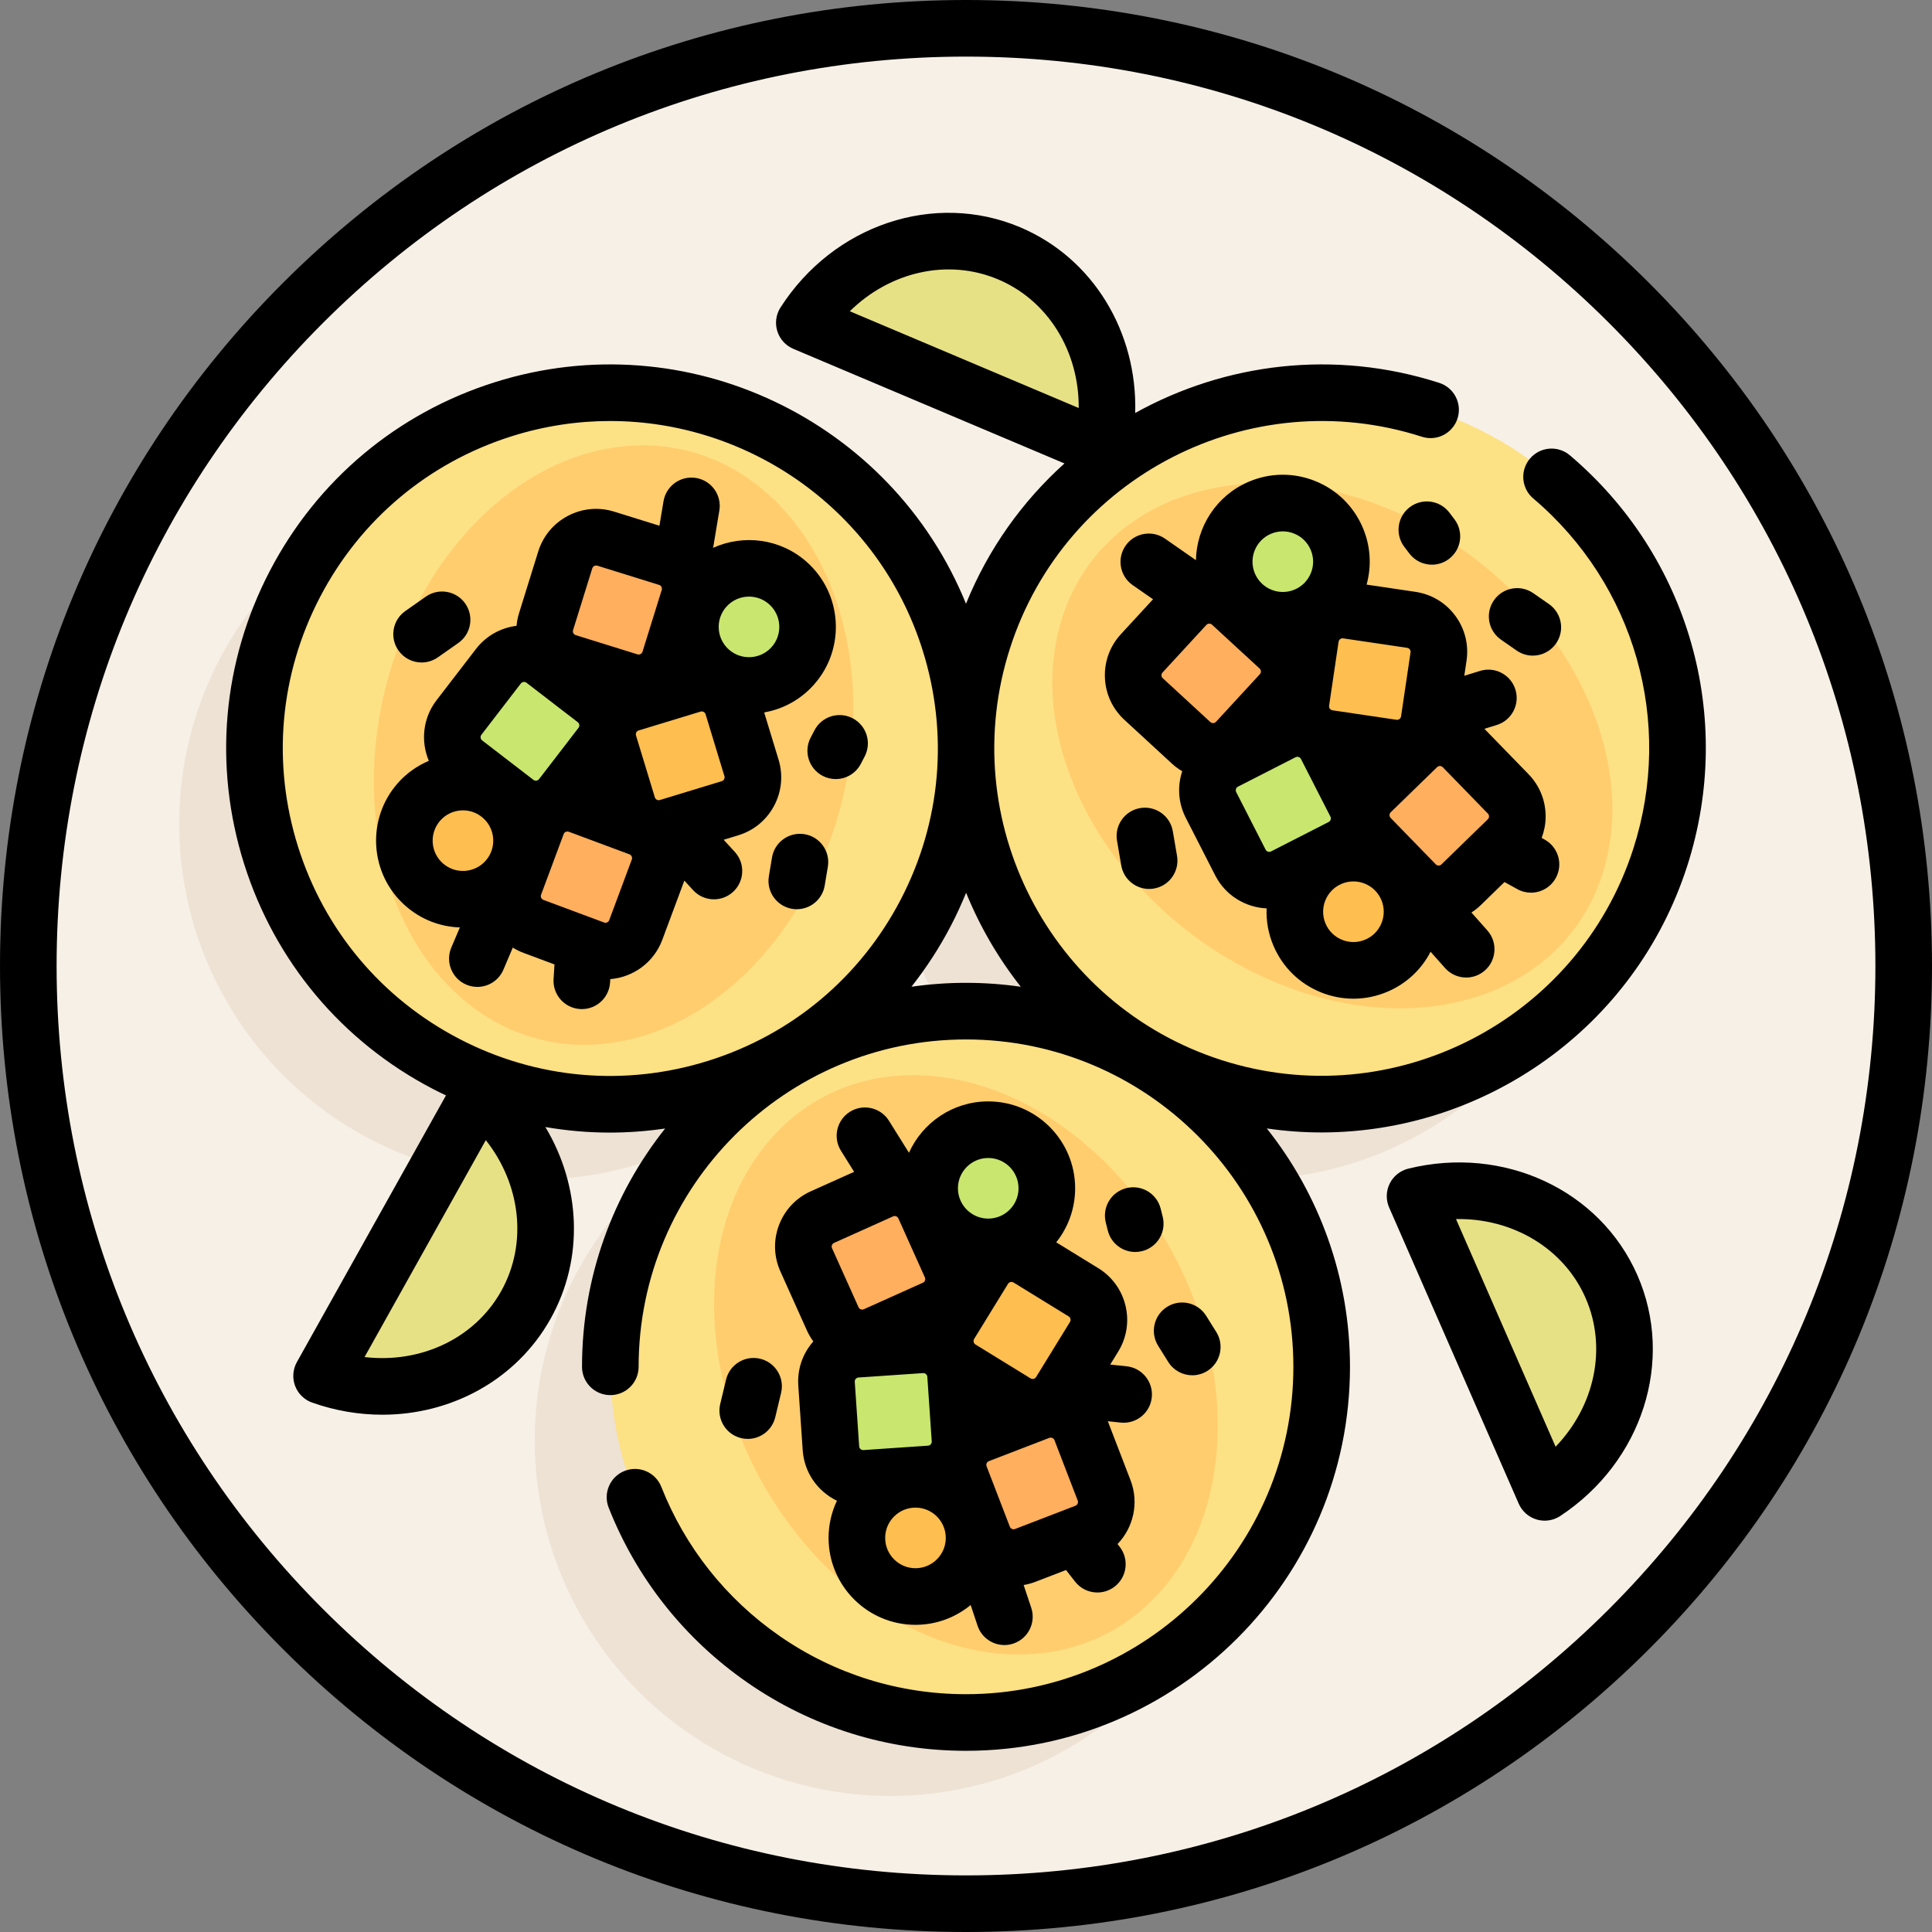<?xml version="1.0" encoding="iso-8859-1"?>
<!-- Generator: Adobe Illustrator 19.0.0, SVG Export Plug-In . SVG Version: 6.00 Build 0)  -->
<svg version="1.1" id="Capa_1" xmlns="http://www.w3.org/2000/svg" xmlns:xlink="http://www.w3.org/1999/xlink" x="0px" y="0px"
	 viewBox="0 0 512 512" style="enable-background:new 0 0 512 512;" xml:space="preserve">
<rect x="0" y="0" width="512" height="512" fill="#808080" stroke="none"/>
<circle style="fill:#F7F0E6;" cx="256" cy="256" r="248.5"/>
<g>
	<circle style="fill:#EEE2D4;" cx="141.74" cy="218.34" r="94.26"/>
	<circle style="fill:#EEE2D4;" cx="330.25" cy="218.34" r="94.26"/>
	<circle style="fill:#EEE2D4;" cx="235.97" cy="381.69" r="94.26"/>
</g>
<g>
	<path style="fill:#E7E185;" d="M213.869,87.678l78.929,33.361c4.994-21.402-4.957-43.436-24.639-51.755
		S225.739,69.182,213.869,87.678z"/>
	<path style="fill:#E7E185;" d="M374.913,317.805l34.463,78.454c18.327-12.127,26.226-34.978,17.632-54.541
		C418.414,322.154,396.243,312.512,374.913,317.805z"/>
	<path style="fill:#E7E185;" d="M127.644,290.269l-42.996,74.122c20.606,7.638,43.714,0.529,54.436-17.954
		C149.806,327.953,144.505,304.365,127.644,290.269z"/>
</g>
<circle style="fill:#FDE185;" cx="255.97" cy="361.69" r="94.26"/>
<path style="fill:#FFCD6E;" d="M308.556,420.551c22.689-27.207,17.542-75.616-11.498-108.124
	c-29.04-32.508-70.974-36.806-93.664-9.599s-17.542,75.616,11.498,108.124C243.931,443.461,285.866,447.758,308.556,420.551z"/>
<path style="fill:#C9E66E;" d="M246.437,390.601l-17.098,1.168c-4.722,0.322-8.81-3.244-9.133-7.965l-1.168-17.098
	c-0.322-4.722,3.244-8.81,7.965-9.133l17.098-1.168c4.722-0.322,8.81,3.244,9.133,7.965l1.168,17.098
	C254.725,386.189,251.158,390.278,246.437,390.601z"/>
<path style="fill:#FFAF5D;" d="M247.637,346.78l-15.633,7.023c-4.317,1.939-9.389,0.012-11.328-4.305l-7.023-15.633
	c-1.939-4.317-0.012-9.389,4.305-11.328l15.633-7.023c4.317-1.939,9.389-0.012,11.328,4.305l7.023,15.633
	C253.882,339.768,251.954,344.84,247.637,346.78z"/>
<path style="fill:#FFBE50;" d="M289.944,354.26l-8.977,14.599c-2.479,4.031-7.757,5.29-11.788,2.811l-14.599-8.977
	c-4.031-2.479-5.29-7.757-2.811-11.788l8.977-14.599c2.479-4.031,7.757-5.29,11.788-2.811l14.599,8.977
	C291.165,344.951,292.423,350.228,289.944,354.26z"/>
<circle style="fill:#C9E66E;" cx="261.89" cy="314.91" r="15.531"/>
<path style="fill:#FFAF5D;" d="M287.683,406.046l-15.995,6.155c-4.417,1.7-9.375-0.503-11.075-4.92l-6.155-15.995
	c-1.7-4.417,0.503-9.375,4.92-11.075l15.995-6.155c4.417-1.7,9.375,0.503,11.075,4.92l6.155,15.995
	C294.302,399.388,292.1,404.346,287.683,406.046z"/>
<circle style="fill:#FFBE50;" cx="242.61" cy="407.56" r="15.531"/>
<circle style="fill:#FDE185;" cx="350.26" cy="198.34" r="94.26"/>
<path style="fill:#FFCD6E;" d="M425.284,229.526c9.43-34.148-15.248-76.112-55.12-93.727c-39.872-17.616-79.839-4.213-89.269,29.935
	c-9.43,34.149,15.248,76.112,55.12,93.727C375.887,277.077,415.854,263.675,425.284,229.526z"/>
<path style="fill:#C9E66E;" d="M356.341,227.899l-15.09,8.124c-4.167,2.243-9.364,0.684-11.607-3.483l-8.124-15.09
	c-2.243-4.167-0.684-9.364,3.483-11.607l15.09-8.124c4.167-2.243,9.364-0.684,11.607,3.483l8.124,15.09
	C362.068,220.459,360.508,225.656,356.341,227.899z"/>
<path style="fill:#FFAF5D;" d="M339.339,187.493l-11.337,12.852c-3.131,3.549-8.546,3.888-12.095,0.757l-12.852-11.337
	c-3.549-3.131-3.888-8.546-0.757-12.095l11.337-12.852c3.131-3.549,8.546-3.888,12.095-0.757l12.852,11.337
	C342.131,178.529,342.47,183.944,339.339,187.493z"/>
<path style="fill:#FFBE50;" d="M380.959,176.835l-2.148,17.003c-0.593,4.695-4.88,8.021-9.575,7.428l-17.003-2.148
	c-4.695-0.593-8.021-4.88-7.428-9.575l2.148-17.003c0.593-4.695,4.88-8.021,9.575-7.428l17.003,2.148
	C378.227,167.853,381.552,172.14,380.959,176.835z"/>
<circle style="fill:#C9E66E;" cx="339.16" cy="152.58" r="15.531"/>
<path style="fill:#FFAF5D;" d="M400.284,224.934l-12.026,12.21c-3.321,3.372-8.746,3.413-12.118,0.092l-12.21-12.026
	c-3.372-3.321-3.413-8.746-0.092-12.118l12.026-12.21c3.321-3.372,8.746-3.413,12.118-0.092l12.21,12.026
	C403.564,216.137,403.605,221.562,400.284,224.934z"/>
<circle style="fill:#FFBE50;" cx="359.86" cy="244.93" r="15.531"/>
<circle style="fill:#FDE185;" cx="161.74" cy="198.34" r="94.26"/>
<path style="fill:#FFCD6E;" d="M162.034,276.376c35.083-4.919,63.782-44.243,64.099-87.831
	c0.318-43.589-27.866-74.937-62.949-70.018s-63.782,44.243-64.099,87.831C98.767,249.947,126.95,281.295,162.034,276.376z"/>
<path style="fill:#C9E66E;" d="M136.125,212.466l-13.452-10.618c-3.715-2.932-4.349-8.32-1.417-12.035l10.618-13.452
	c2.932-3.715,8.32-4.349,12.035-1.417l13.452,10.618c3.715,2.932,4.349,8.32,1.417,12.035l-10.618,13.452
	C145.228,214.763,139.84,215.398,136.125,212.466z"/>
<path style="fill:#FFAF5D;" d="M166.446,180.805l-16.299-5.296c-4.501-1.462-6.964-6.297-5.502-10.797l5.296-16.299
	c1.462-4.501,6.297-6.964,10.797-5.502l16.299,5.296c4.501,1.462,6.964,6.297,5.502,10.797l-5.296,16.299
	C175.781,179.804,170.946,182.267,166.446,180.805z"/>
<path style="fill:#FFBE50;" d="M192.767,214.761l-16.456,4.787c-4.544,1.322-9.299-1.29-10.621-5.834l-4.787-16.456
	c-1.322-4.544,1.29-9.299,5.834-10.621l16.456-4.787c4.544-1.322,9.299,1.29,10.621,5.834l4.787,16.456
	C199.923,208.684,197.311,213.439,192.767,214.761z"/>
<circle style="fill:#C9E66E;" cx="198.41" cy="166.77" r="15.531"/>
<path style="fill:#FFAF5D;" d="M156.311,251.611l-15.984-6.182c-4.414-1.707-6.608-6.669-4.901-11.083l6.182-15.984
	c1.707-4.414,6.669-6.608,11.083-4.901l15.984,6.182c4.414,1.707,6.608,6.669,4.901,11.083l-6.182,15.984
	C165.687,251.123,160.725,253.318,156.311,251.611z"/>
<circle style="fill:#FFBE50;" cx="121.9" cy="222.46" r="15.531"/>
<path d="M437.02,74.98C388.667,26.629,324.38,0,256,0S123.333,26.629,74.98,74.98C26.629,123.333,0,187.62,0,256
	s26.629,132.667,74.98,181.02C123.333,485.371,187.62,512,256,512s132.667-26.629,181.02-74.98C485.371,388.667,512,324.38,512,256
	S485.371,123.333,437.02,74.98z M426.413,426.413C380.894,471.932,320.374,497,256,497s-124.894-25.068-170.413-70.587
	S15,320.374,15,256S40.068,131.106,85.587,85.587S191.626,15,256,15s124.894,25.068,170.413,70.587S497,191.626,497,256
	S471.932,380.894,426.413,426.413z"/>
<path d="M373.212,309.704c-2.147,0.529-3.952,1.98-4.931,3.963c-0.979,1.984-1.032,4.298-0.145,6.325l34.346,78.505
	c0.887,2.026,2.623,3.558,4.743,4.186c0.698,0.207,1.415,0.308,2.127,0.308c1.453,0,2.891-0.422,4.13-1.239
	c21.746-14.343,30.348-41.167,20.455-63.782C424.044,315.354,398.501,303.465,373.212,309.704z M412.25,383.397l-26.395-60.332
	c14.878-0.288,28.543,7.663,34.341,20.915C425.994,357.235,422.589,372.657,412.25,383.397z"/>
<path d="M416.027,120.657c-3.16-2.678-7.893-2.286-10.57,0.874c-2.678,3.16-2.287,7.893,0.874,10.57
	c26.909,22.799,37.319,59.226,26.52,92.801c-14.648,45.542-63.616,70.674-109.157,56.027
	c-45.541-14.648-70.674-63.615-56.027-109.156c14.648-45.541,63.616-70.675,109.156-56.027c3.941,1.268,8.168-0.9,9.436-4.843
	c1.269-3.943-0.9-8.168-4.843-9.436c-27.862-8.961-56.813-5.221-80.579,7.982c0.638-21.348-11.083-41.02-30.473-49.215
	c-22.736-9.608-49.451-0.672-63.521,21.251c-1.195,1.861-1.507,4.155-0.853,6.269c0.654,2.113,2.207,3.829,4.245,4.69l71.86,30.374
	c-11.125,10.008-20.168,22.575-26.096,37.179c-19.722-48.583-73.961-74.738-124.83-58.715
	c-25.925,8.166-47.118,25.939-59.675,50.045c-12.558,24.106-14.976,51.66-6.81,77.584c8.166,25.925,25.939,47.118,50.045,59.676
	c1.144,0.596,2.298,1.161,3.456,1.711l-39.508,70.673c-1.08,1.931-1.251,4.239-0.47,6.309s2.436,3.688,4.522,4.424
	c6.158,2.172,12.44,3.212,18.59,3.212c18.384,0,35.569-9.297,44.595-25.442c8.927-15.971,7.957-35.227-1.384-50.799
	c5.647,0.975,11.361,1.475,17.093,1.475c4.88,0,9.772-0.367,14.645-1.081c-13.783,17.364-22.027,39.313-22.027,63.153
	c0,4.142,3.358,7.5,7.5,7.5s7.5-3.358,7.5-7.5c0-47.839,38.92-86.758,86.759-86.758s86.759,38.919,86.759,86.758
	s-38.92,86.759-86.759,86.759c-17.759,0-34.829-5.326-49.364-15.402c-14.212-9.852-25.062-23.526-31.379-39.545
	c-1.52-3.854-5.875-5.747-9.729-4.226c-3.853,1.52-5.745,5.875-4.226,9.729c7.408,18.788,20.129,34.822,36.788,46.37
	c17.058,11.825,37.083,18.075,57.91,18.075c56.11,0,101.759-45.649,101.759-101.759c0-23.849-8.25-45.805-22.042-63.172
	c4.839,0.701,9.674,1.059,14.473,1.059c43.013-0.003,83.08-27.518,96.94-70.61C459.795,190.118,447.586,147.396,416.027,120.657z
	 M264.524,74.05c13.325,5.632,21.461,19.168,21.344,34.077l-60.657-25.638C235.821,72.015,251.199,68.417,264.524,74.05z
	 M132.822,342.152c-7.06,12.628-21.408,19.229-36.211,17.479l32.133-57.48C137.99,313.845,139.88,329.525,132.822,342.152z
	 M121.659,275.283c-20.553-10.707-35.706-28.776-42.668-50.879s-4.9-45.595,5.806-66.147c10.706-20.553,28.775-35.706,50.879-42.668
	c8.642-2.722,17.397-4.016,26.012-4.016c36.871,0,71.154,23.714,82.805,60.701c6.962,22.104,4.9,45.595-5.806,66.148
	s-28.776,35.706-50.879,42.668C165.704,288.051,142.212,285.99,121.659,275.283z M241.546,261.492
	c3.934-4.993,7.442-10.38,10.443-16.142c1.496-2.872,2.832-5.796,4.039-8.758c3.632,8.927,8.505,17.324,14.493,24.908
	c-4.744-0.681-9.591-1.041-14.521-1.041C251.093,260.461,246.269,260.817,241.546,261.492z"/>
<path d="M206.449,324.646c-1.525,4.012-1.396,8.378,0.363,12.293l7.023,15.633c0.473,1.052,1.05,2.025,1.707,2.92
	c-0.021,0.024-0.044,0.044-0.065,0.068c-2.821,3.235-4.214,7.375-3.921,11.657l1.167,17.098c0.292,4.282,2.234,8.194,5.469,11.016
	c1.106,0.965,2.318,1.762,3.605,2.382c-1.42,2.989-2.218,6.328-2.218,9.852c0,12.7,10.332,23.031,23.031,23.031
	c5.548,0,10.643-1.972,14.623-5.251l1.826,5.479c1.048,3.143,3.974,5.13,7.114,5.13c0.786,0,1.586-0.125,2.373-0.387
	c3.929-1.31,6.053-5.558,4.743-9.487l-2.011-6.033c1.048-0.179,2.087-0.454,3.102-0.845l8.13-3.128l2.38,3.059
	c1.479,1.901,3.69,2.896,5.925,2.896c1.609,0,3.231-0.516,4.6-1.581c3.27-2.543,3.858-7.255,1.315-10.525l-0.57-0.733
	c4.188-4.359,5.752-10.905,3.441-16.91l-6.018-15.638l3.405,0.358c0.267,0.028,0.531,0.042,0.794,0.042
	c3.79,0,7.044-2.863,7.45-6.716c0.433-4.119-2.555-7.81-6.674-8.244l-4.338-0.457l2.112-3.435c2.249-3.656,2.938-7.969,1.942-12.145
	c-0.996-4.175-3.557-7.713-7.213-9.961l-11.149-6.856c3.131-3.934,5.009-8.908,5.009-14.316c0-12.7-10.332-23.031-23.031-23.031
	c-9.345,0-17.401,5.597-21.009,13.612l-5.3-8.48c-2.195-3.512-6.823-4.581-10.335-2.385c-3.512,2.195-4.58,6.822-2.385,10.335
	l3.489,5.582l-11.467,5.152C210.969,317.455,207.973,320.634,206.449,324.646z M226.782,365.418
	c0.133-0.152,0.368-0.339,0.733-0.364l17.098-1.168c0.027-0.001,0.053-0.002,0.078-0.002c0.324,0,0.557,0.141,0.698,0.264
	c0.152,0.132,0.339,0.367,0.364,0.733l1.168,17.098c0.025,0.365-0.128,0.624-0.261,0.776c-0.132,0.152-0.367,0.339-0.732,0.364
	l-17.099,1.167c-0.371,0.019-0.624-0.128-0.775-0.261s-0.339-0.368-0.364-0.732l-1.167-17.099
	C226.496,365.829,226.649,365.571,226.782,365.418z M242.611,415.595c-4.428,0-8.031-3.603-8.031-8.031s3.603-8.031,8.031-8.031
	s8.031,3.603,8.031,8.031S247.039,415.595,242.611,415.595z M268.995,405.201c-0.341,0.13-0.632,0.062-0.818-0.021
	c-0.185-0.082-0.432-0.251-0.563-0.592l-6.155-15.995c-0.131-0.341-0.061-0.633,0.021-0.818s0.251-0.432,0.593-0.563l15.994-6.155
	c0.125-0.049,0.255-0.072,0.383-0.072c0.43,0,0.835,0.261,0.999,0.686l6.155,15.994c0.212,0.55-0.063,1.17-0.614,1.382l0,0
	L268.995,405.201z M283.685,349.523c0.047,0.196,0.062,0.496-0.129,0.808l-8.978,14.599c-0.191,0.312-0.465,0.433-0.662,0.479
	c-0.197,0.047-0.497,0.062-0.808-0.129l-14.599-8.977c-0.502-0.309-0.659-0.969-0.351-1.471l8.977-14.599
	c0.192-0.312,0.466-0.433,0.663-0.48c0.072-0.017,0.158-0.03,0.254-0.03c0.165,0,0.357,0.039,0.554,0.16l14.599,8.977
	C283.517,349.052,283.638,349.327,283.685,349.523z M261.891,306.88c4.428,0,8.031,3.603,8.031,8.031s-3.603,8.031-8.031,8.031
	s-8.031-3.603-8.031-8.031S257.463,306.88,261.891,306.88z M220.47,329.974c0.072-0.188,0.228-0.445,0.562-0.595l15.633-7.023
	c0.156-0.07,0.303-0.096,0.436-0.096c0.151,0,0.282,0.033,0.382,0.071c0.188,0.072,0.445,0.228,0.595,0.562l7.023,15.633
	c0.242,0.538,0.001,1.171-0.537,1.413l-15.633,7.023c-0.537,0.242-1.171,0.001-1.413-0.537l-7.023-15.633
	C220.345,330.458,220.399,330.163,220.47,329.974z"/>
<path d="M201.45,360.08c-4.027-0.965-8.076,1.52-9.04,5.548l-1.544,6.45c-0.964,4.028,1.52,8.076,5.548,9.04
	c0.587,0.141,1.174,0.208,1.752,0.208c3.39,0,6.464-2.314,7.288-5.756l1.544-6.45C207.962,365.091,205.478,361.044,201.45,360.08z"
	/>
<path d="M306.925,356.652l2.678,4.284c1.423,2.276,3.867,3.526,6.367,3.526c1.357,0,2.732-0.369,3.968-1.141
	c3.513-2.195,4.58-6.823,2.385-10.335l-2.678-4.284c-2.195-3.512-6.822-4.58-10.335-2.385S304.73,353.14,306.925,356.652z"/>
<path d="M307.593,320.323c-1.004-4.019-5.079-6.463-9.095-5.457c-4.019,1.004-6.462,5.077-5.457,9.095l0.536,2.143
	c0.852,3.408,3.91,5.683,7.27,5.683c0.602,0,1.214-0.073,1.825-0.226c4.019-1.004,6.462-5.077,5.457-9.095L307.593,320.323z"/>
<path d="M189.201,238.329c1.811,0,3.627-0.652,5.066-1.972c3.053-2.799,3.259-7.544,0.46-10.597l-2.948-3.215l3.858-1.175
	c4.106-1.25,7.479-4.024,9.499-7.812c2.019-3.787,2.442-8.134,1.192-12.24l-3.811-12.517c5.113-0.897,9.744-3.465,13.232-7.412l0,0
	c8.41-9.515,7.512-24.099-2.003-32.51c-7.003-6.189-16.746-7.319-24.758-3.7l1.648-9.879c0.681-4.085-2.078-7.95-6.164-8.632
	c-4.085-0.678-7.95,2.078-8.632,6.164l-1.083,6.493l-12.002-3.734c-4.098-1.276-8.448-0.878-12.248,1.118
	c-3.8,1.997-6.595,5.353-7.87,9.452l-5.091,16.365c-0.344,1.104-0.555,2.217-0.655,3.325c-4.114,0.513-8.03,2.599-10.751,6.137
	l-10.449,13.584c-3.652,4.748-4.221,10.901-2.045,16.062c-3.052,1.298-5.877,3.252-8.216,5.898
	c-8.411,9.516-7.512,24.099,2.003,32.509c4.047,3.578,9.108,5.562,14.438,5.741l-2.264,5.323c-1.621,3.812,0.155,8.216,3.966,9.837
	c0.958,0.407,1.953,0.6,2.932,0.6c2.917,0,5.691-1.712,6.905-4.566l2.488-5.849c0.896,0.558,1.859,1.036,2.885,1.418l8.164,3.041
	l-0.243,3.867c-0.26,4.134,2.88,7.696,7.015,7.956c0.16,0.01,0.319,0.015,0.478,0.015c3.927,0,7.228-3.056,7.478-7.03l0.057-0.912
	c6.026-0.491,11.533-4.376,13.779-10.406l5.848-15.702l2.313,2.523C185.15,237.511,187.172,238.329,189.201,238.329z M191.9,206.501
	c-0.095,0.178-0.282,0.413-0.632,0.52l0,0l-16.394,4.993c-0.563,0.171-1.163-0.147-1.334-0.711l-4.992-16.395
	c-0.106-0.35-0.016-0.636,0.079-0.814s0.282-0.413,0.632-0.52l16.395-4.992c0.112-0.034,0.217-0.048,0.315-0.048
	c0.207,0,0.378,0.063,0.499,0.127c0.179,0.095,0.414,0.282,0.52,0.632l4.992,16.395C192.085,206.037,191.995,206.323,191.9,206.501z
	 M192.477,160.816c1.585-1.793,3.798-2.708,6.022-2.708c1.891,0,3.79,0.662,5.314,2.01c3.318,2.933,3.631,8.019,0.698,11.337l0,0
	c-2.933,3.317-8.019,3.63-11.336,0.698c-1.607-1.421-2.565-3.383-2.697-5.524S191.056,162.423,192.477,160.816z M151.87,166.98
	l5.091-16.365c0.108-0.349,0.344-0.534,0.523-0.628c0.179-0.095,0.463-0.184,0.815-0.074l16.364,5.091
	c0.349,0.108,0.534,0.345,0.628,0.523c0.094,0.179,0.183,0.465,0.074,0.814l-5.091,16.364c-0.175,0.563-0.778,0.875-1.338,0.704
	l-16.365-5.092C152.01,168.144,151.694,167.543,151.87,166.98z M127.58,194.716l10.449-13.584c0.223-0.29,0.508-0.382,0.709-0.408
	c0.043-0.005,0.092-0.009,0.144-0.009c0.187,0,0.419,0.048,0.646,0.222l13.583,10.449c0.467,0.36,0.555,1.032,0.196,1.5
	l-10.449,13.584c-0.223,0.29-0.509,0.382-0.709,0.408c-0.203,0.026-0.5,0.01-0.79-0.212l0,0l-13.584-10.449
	C127.308,195.855,127.221,195.183,127.58,194.716z M116.668,217.465c1.421-1.607,3.383-2.565,5.524-2.697
	c0.168-0.011,0.336-0.016,0.504-0.016c1.959,0,3.828,0.706,5.308,2.015c1.607,1.42,2.565,3.382,2.697,5.523
	s-0.578,4.205-1.999,5.812c-2.933,3.317-8.019,3.631-11.336,0.698C114.048,225.869,113.735,220.783,116.668,217.465z
	 M167.435,227.781l-5.981,16.06c-0.206,0.552-0.821,0.834-1.375,0.629l-16.06-5.981c-0.552-0.206-0.834-0.823-0.629-1.375
	l5.982-16.061c0.127-0.343,0.373-0.515,0.557-0.599s0.474-0.158,0.817-0.03l16.06,5.981
	C167.358,226.612,167.64,227.229,167.435,227.781z"/>
<path d="M111.733,175.565c1.488,0,2.991-0.441,4.302-1.361l5.429-3.81c3.391-2.379,4.21-7.057,1.831-10.447
	c-2.379-3.391-7.057-4.21-10.447-1.831l-5.429,3.81c-3.391,2.379-4.21,7.057-1.831,10.447
	C107.047,174.453,109.372,175.565,111.733,175.565z"/>
<path d="M213.223,221.07c-4.088-0.678-7.95,2.078-8.632,6.164l-0.832,4.983c-0.682,4.085,2.078,7.95,6.164,8.632
	c0.418,0.069,0.833,0.103,1.243,0.103c3.6,0,6.777-2.599,7.389-6.267l0.832-4.983C220.068,225.617,217.309,221.752,213.223,221.07z"
	/>
<path d="M215.84,193.545l-1.018,1.96c-1.909,3.676-0.476,8.204,3.2,10.112c1.105,0.574,2.286,0.845,3.45,0.845
	c2.71,0,5.328-1.474,6.663-4.045l1.018-1.96c1.909-3.676,0.476-8.204-3.2-10.112C222.275,188.436,217.749,189.87,215.84,193.545z"/>
<path d="M385.655,163.165c-2.557-3.447-6.304-5.692-10.55-6.321l-12.942-1.917c1.379-5.005,1.042-10.29-1.029-15.133
	c-2.419-5.656-6.897-10.031-12.607-12.32c-5.711-2.289-11.971-2.217-17.627,0.203c-8.591,3.676-13.797,11.99-13.962,20.778
	l-8.208-5.712c-3.399-2.366-8.074-1.529-10.44,1.872c-2.366,3.4-1.528,8.074,1.872,10.44l5.404,3.76l-8.516,9.246
	c-2.908,3.157-4.413,7.258-4.237,11.547c0.177,4.288,2.012,8.251,5.169,11.16l12.605,11.61c0.842,0.775,1.757,1.439,2.719,2.01
	c-0.01,0.031-0.024,0.06-0.034,0.091c-1.322,4.083-0.974,8.438,0.979,12.259l7.798,15.261c2.722,5.326,8.026,8.479,13.614,8.731
	c-0.134,3.312,0.447,6.703,1.835,9.948c2.419,5.656,6.896,10.031,12.607,12.32c2.772,1.111,5.673,1.666,8.572,1.666
	c3.073,0,6.144-0.624,9.054-1.869c4.965-2.124,8.941-5.834,11.387-10.571l3.826,4.311c1.482,1.669,3.542,2.521,5.612,2.521
	c1.771,0,3.548-0.623,4.976-1.891c3.098-2.75,3.38-7.49,0.63-10.588l-4.219-4.752c0.888-0.571,1.732-1.237,2.517-2l6.245-6.074
	l3.39,1.876c1.151,0.637,2.396,0.939,3.625,0.939c2.64,0,5.2-1.396,6.569-3.869c2.006-3.624,0.694-8.188-2.93-10.194l-0.806-0.446
	c0.656-1.73,1.028-3.573,1.055-5.478c0.06-4.292-1.556-8.35-4.549-11.427l-11.683-12.011l3.27-1.009
	c3.958-1.221,6.176-5.42,4.955-9.378c-1.222-3.958-5.422-6.178-9.378-4.955l-4.169,1.286l0.591-3.99
	C389.273,170.849,388.212,166.612,385.655,163.165z M373.608,172.102c0.12,0.162,0.252,0.432,0.199,0.793l0,0l-2.512,16.953
	c-0.086,0.583-0.632,0.986-1.214,0.901l-16.954-2.512c-0.362-0.054-0.581-0.258-0.702-0.42c-0.12-0.162-0.252-0.432-0.199-0.793
	l2.512-16.954c0.054-0.362,0.258-0.581,0.42-0.701c0.136-0.101,0.349-0.211,0.629-0.211c0.052,0,0.107,0.004,0.165,0.012
	l16.952,2.512C373.268,171.735,373.487,171.94,373.608,172.102z M336.799,141.467c1.015-0.434,2.085-0.651,3.157-0.651
	c1.011,0,2.022,0.193,2.989,0.581c1.991,0.798,3.553,2.324,4.396,4.296s0.869,4.155,0.071,6.146
	c-0.798,1.991-2.324,3.553-4.296,4.396c-4.073,1.741-8.801-0.155-10.543-4.226C330.832,147.939,332.728,143.209,336.799,141.467z
	 M308.144,179.734c-0.27-0.249-0.336-0.542-0.344-0.743s0.034-0.499,0.282-0.768l11.61-12.605c0.211-0.229,0.499-0.345,0.788-0.345
	c0.259,0,0.519,0.093,0.724,0.282l12.605,11.611c0.269,0.248,0.335,0.541,0.344,0.742s-0.034,0.499-0.282,0.768l-11.611,12.605
	c-0.248,0.269-0.541,0.335-0.742,0.344c-0.2,0.011-0.499-0.035-0.768-0.282L308.144,179.734z M327.607,209.912
	c-0.167-0.326-0.127-0.623-0.065-0.815s0.205-0.456,0.53-0.623l15.261-7.798c0.172-0.088,0.337-0.119,0.482-0.119
	c0.129,0,0.243,0.024,0.333,0.053c0.192,0.062,0.456,0.205,0.623,0.531l7.798,15.261c0.167,0.326,0.127,0.624,0.065,0.816
	s-0.205,0.456-0.531,0.623l-15.261,7.798c-0.525,0.27-1.171,0.06-1.438-0.465L327.607,209.912z M366.126,244.607
	c-0.798,1.991-2.324,3.553-4.296,4.396s-4.155,0.869-6.146,0.071s-3.553-2.324-4.396-4.296c-1.742-4.071,0.154-8.801,4.225-10.543
	c1.027-0.439,2.095-0.647,3.147-0.647c3.12,0,6.093,1.828,7.396,4.873C366.899,240.433,366.924,242.616,366.126,244.607z
	 M394.608,216.37c-0.003,0.202-0.061,0.497-0.324,0.751l0,0L382,229.071c-0.262,0.254-0.557,0.314-0.76,0.302
	c-0.202-0.002-0.497-0.061-0.752-0.323l-11.95-12.285c-0.255-0.262-0.305-0.558-0.302-0.76s0.061-0.497,0.324-0.752l12.285-11.949
	c0.256-0.249,0.543-0.303,0.745-0.303c0.005,0,0.01,0,0.016,0c0.202,0.003,0.496,0.062,0.751,0.324l11.95,12.285
	C394.561,215.872,394.611,216.168,394.608,216.37z"/>
<path d="M302.152,214.151c-4.083,0.698-6.828,4.574-6.13,8.657l1.118,6.537c0.625,3.656,3.796,6.238,7.384,6.238
	c0.419,0,0.845-0.035,1.272-0.108c4.083-0.698,6.828-4.574,6.13-8.657l-1.118-6.537C310.11,216.198,306.236,213.456,302.152,214.151
	z"/>
<path d="M397.779,169.517l4.147,2.886c1.306,0.908,2.799,1.344,4.277,1.344c2.372,0,4.706-1.122,6.163-3.216
	c2.366-3.4,1.528-8.074-1.872-10.44l-4.147-2.886c-3.401-2.366-8.074-1.528-10.44,1.872
	C393.541,162.476,394.379,167.15,397.779,169.517z"/>
<path d="M384.106,135.852c-2.504-3.3-7.209-3.944-10.508-1.441c-3.3,2.504-3.945,7.208-1.441,10.508l1.335,1.759
	c1.475,1.944,3.714,2.967,5.98,2.967c1.58,0,3.173-0.498,4.528-1.526c3.3-2.504,3.945-7.208,1.441-10.508L384.106,135.852z"/>
<g>
</g>
<g>
</g>
<g>
</g>
<g>
</g>
<g>
</g>
<g>
</g>
<g>
</g>
<g>
</g>
<g>
</g>
<g>
</g>
<g>
</g>
<g>
</g>
<g>
</g>
<g>
</g>
<g>
</g>
</svg>
